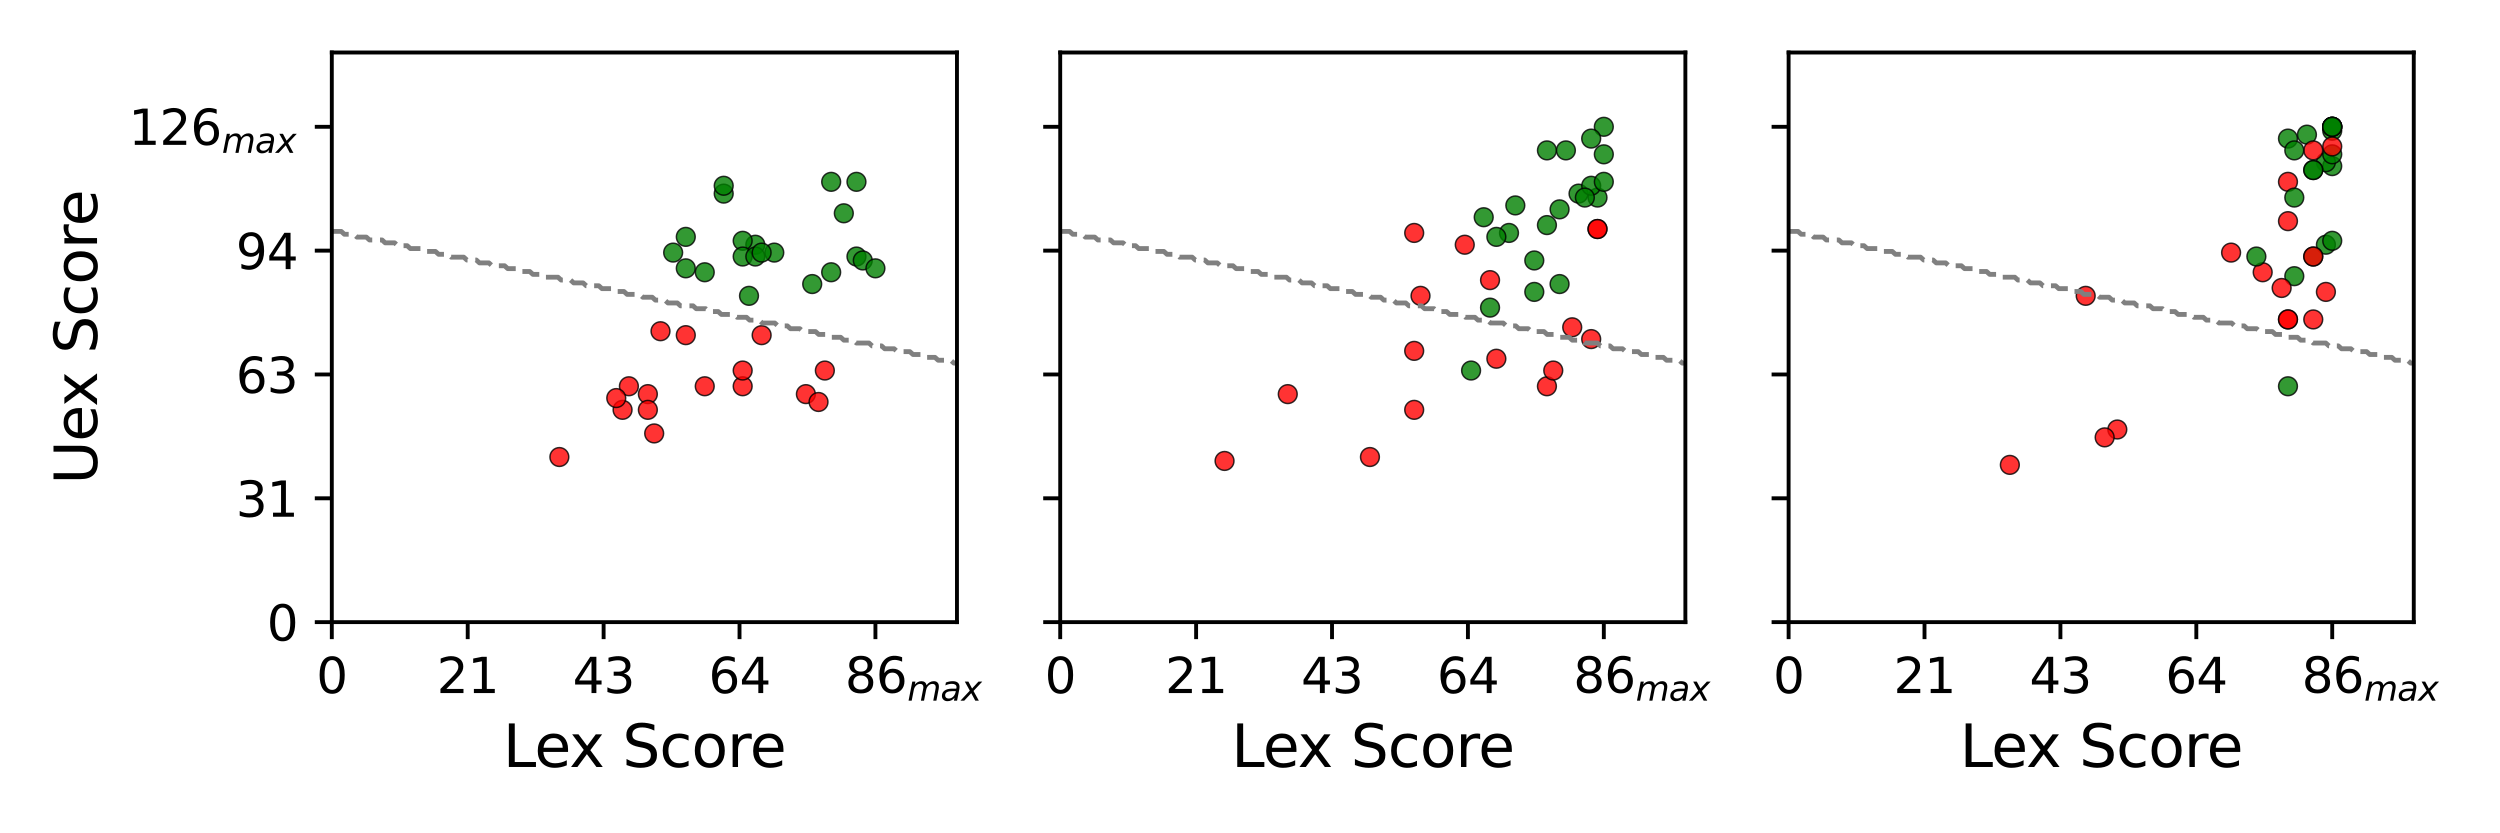 <?xml version="1.0" encoding="utf-8" standalone="no"?>
<!DOCTYPE svg PUBLIC "-//W3C//DTD SVG 1.1//EN"
  "http://www.w3.org/Graphics/SVG/1.1/DTD/svg11.dtd">
<svg xmlns:xlink="http://www.w3.org/1999/xlink" width="514.286pt" height="171.429pt" viewBox="0 0 514.286 171.429" xmlns="http://www.w3.org/2000/svg" version="1.1">
 <defs>
  <style type="text/css">*{stroke-linejoin: round; stroke-linecap: butt}</style>
 </defs>
 <g id="figure_1">
  <g id="patch_1">
   <path d="M 0 171.429 
L 514.286 171.429 
L 514.286 0 
L 0 0 
z
" style="fill: #ffffff"/>
  </g>
  <g id="axes_1">
   <g id="patch_2">
    <path d="M 68.258 127.981 
L 196.861 127.981 
L 196.861 10.8 
L 68.258 10.8 
z
" style="fill: #ffffff"/>
   </g>
   <g id="PathCollection_1">
    <defs>
     <path id="C0_0_e4a0e262f6" d="M 0 1.936 
C 0.514 1.936 1.006 1.732 1.369 1.369 
C 1.732 1.006 1.936 0.514 1.936 -0 
C 1.936 -0.514 1.732 -1.006 1.369 -1.369 
C 1.006 -1.732 0.514 -1.936 0 -1.936 
C -0.514 -1.936 -1.006 -1.732 -1.369 -1.369 
C -1.732 -1.006 -1.936 -0.514 -1.936 0 
C -1.936 0.514 -1.732 1.006 -1.369 1.369 
C -1.006 1.732 -0.514 1.936 0 1.936 
z
"/>
    </defs>
    <g clip-path="url(#p240873bd98)">
     <use xlink:href="#C0_0_e4a0e262f6" x="176.186" y="52.772" style="fill: #008000; fill-opacity: 0.8; stroke: #000000; stroke-opacity: 0.8; stroke-width: 0.31"/>
    </g>
    <g clip-path="url(#p240873bd98)">
     <use xlink:href="#C0_0_e4a0e262f6" x="155.38" y="50.345" style="fill: #008000; fill-opacity: 0.8; stroke: #000000; stroke-opacity: 0.8; stroke-width: 0.31"/>
    </g>
    <g clip-path="url(#p240873bd98)">
     <use xlink:href="#C0_0_e4a0e262f6" x="170.984" y="56.006" style="fill: #008000; fill-opacity: 0.8; stroke: #000000; stroke-opacity: 0.8; stroke-width: 0.31"/>
    </g>
    <g clip-path="url(#p240873bd98)">
     <use xlink:href="#C0_0_e4a0e262f6" x="144.978" y="56.006" style="fill: #008000; fill-opacity: 0.8; stroke: #000000; stroke-opacity: 0.8; stroke-width: 0.31"/>
    </g>
    <g clip-path="url(#p240873bd98)">
     <use xlink:href="#C0_0_e4a0e262f6" x="135.875" y="68.137" style="fill: #ff0000; fill-opacity: 0.8; stroke: #000000; stroke-opacity: 0.8; stroke-width: 0.31"/>
    </g>
    <g clip-path="url(#p240873bd98)">
     <use xlink:href="#C0_0_e4a0e262f6" x="173.585" y="43.876" style="fill: #008000; fill-opacity: 0.8; stroke: #000000; stroke-opacity: 0.8; stroke-width: 0.31"/>
    </g>
    <g clip-path="url(#p240873bd98)">
     <use xlink:href="#C0_0_e4a0e262f6" x="138.476" y="51.963" style="fill: #008000; fill-opacity: 0.8; stroke: #000000; stroke-opacity: 0.8; stroke-width: 0.31"/>
    </g>
    <g clip-path="url(#p240873bd98)">
     <use xlink:href="#C0_0_e4a0e262f6" x="115.07" y="94.015" style="fill: #ff0000; fill-opacity: 0.8; stroke: #000000; stroke-opacity: 0.8; stroke-width: 0.31"/>
    </g>
    <g clip-path="url(#p240873bd98)">
     <use xlink:href="#C0_0_e4a0e262f6" x="154.08" y="60.859" style="fill: #008000; fill-opacity: 0.8; stroke: #000000; stroke-opacity: 0.8; stroke-width: 0.31"/>
    </g>
    <g clip-path="url(#p240873bd98)">
     <use xlink:href="#C0_0_e4a0e262f6" x="133.275" y="81.076" style="fill: #ff0000; fill-opacity: 0.8; stroke: #000000; stroke-opacity: 0.8; stroke-width: 0.31"/>
    </g>
    <g clip-path="url(#p240873bd98)">
     <use xlink:href="#C0_0_e4a0e262f6" x="165.783" y="81.076" style="fill: #ff0000; fill-opacity: 0.8; stroke: #000000; stroke-opacity: 0.8; stroke-width: 0.31"/>
    </g>
    <g clip-path="url(#p240873bd98)">
     <use xlink:href="#C0_0_e4a0e262f6" x="177.486" y="53.58" style="fill: #008000; fill-opacity: 0.8; stroke: #000000; stroke-opacity: 0.8; stroke-width: 0.31"/>
    </g>
    <g clip-path="url(#p240873bd98)">
     <use xlink:href="#C0_0_e4a0e262f6" x="141.077" y="48.728" style="fill: #008000; fill-opacity: 0.8; stroke: #000000; stroke-opacity: 0.8; stroke-width: 0.31"/>
    </g>
    <g clip-path="url(#p240873bd98)">
     <use xlink:href="#C0_0_e4a0e262f6" x="167.083" y="58.432" style="fill: #008000; fill-opacity: 0.8; stroke: #000000; stroke-opacity: 0.8; stroke-width: 0.31"/>
    </g>
    <g clip-path="url(#p240873bd98)">
     <use xlink:href="#C0_0_e4a0e262f6" x="129.374" y="79.459" style="fill: #ff0000; fill-opacity: 0.8; stroke: #000000; stroke-opacity: 0.8; stroke-width: 0.31"/>
    </g>
    <g clip-path="url(#p240873bd98)">
     <use xlink:href="#C0_0_e4a0e262f6" x="134.575" y="89.163" style="fill: #ff0000; fill-opacity: 0.8; stroke: #000000; stroke-opacity: 0.8; stroke-width: 0.31"/>
    </g>
    <g clip-path="url(#p240873bd98)">
     <use xlink:href="#C0_0_e4a0e262f6" x="170.984" y="37.406" style="fill: #008000; fill-opacity: 0.8; stroke: #000000; stroke-opacity: 0.8; stroke-width: 0.31"/>
    </g>
    <g clip-path="url(#p240873bd98)">
     <use xlink:href="#C0_0_e4a0e262f6" x="144.978" y="79.459" style="fill: #ff0000; fill-opacity: 0.8; stroke: #000000; stroke-opacity: 0.8; stroke-width: 0.31"/>
    </g>
    <g clip-path="url(#p240873bd98)">
     <use xlink:href="#C0_0_e4a0e262f6" x="152.78" y="49.537" style="fill: #008000; fill-opacity: 0.8; stroke: #000000; stroke-opacity: 0.8; stroke-width: 0.31"/>
    </g>
    <g clip-path="url(#p240873bd98)">
     <use xlink:href="#C0_0_e4a0e262f6" x="168.384" y="82.693" style="fill: #ff0000; fill-opacity: 0.8; stroke: #000000; stroke-opacity: 0.8; stroke-width: 0.31"/>
    </g>
    <g clip-path="url(#p240873bd98)">
     <use xlink:href="#C0_0_e4a0e262f6" x="148.879" y="39.832" style="fill: #008000; fill-opacity: 0.8; stroke: #000000; stroke-opacity: 0.8; stroke-width: 0.31"/>
    </g>
    <g clip-path="url(#p240873bd98)">
     <use xlink:href="#C0_0_e4a0e262f6" x="159.281" y="51.963" style="fill: #008000; fill-opacity: 0.8; stroke: #000000; stroke-opacity: 0.8; stroke-width: 0.31"/>
    </g>
    <g clip-path="url(#p240873bd98)">
     <use xlink:href="#C0_0_e4a0e262f6" x="176.186" y="37.406" style="fill: #008000; fill-opacity: 0.8; stroke: #000000; stroke-opacity: 0.8; stroke-width: 0.31"/>
    </g>
    <g clip-path="url(#p240873bd98)">
     <use xlink:href="#C0_0_e4a0e262f6" x="152.78" y="52.772" style="fill: #008000; fill-opacity: 0.8; stroke: #000000; stroke-opacity: 0.8; stroke-width: 0.31"/>
    </g>
    <g clip-path="url(#p240873bd98)">
     <use xlink:href="#C0_0_e4a0e262f6" x="141.077" y="55.198" style="fill: #008000; fill-opacity: 0.8; stroke: #000000; stroke-opacity: 0.8; stroke-width: 0.31"/>
    </g>
    <g clip-path="url(#p240873bd98)">
     <use xlink:href="#C0_0_e4a0e262f6" x="128.073" y="84.311" style="fill: #ff0000; fill-opacity: 0.8; stroke: #000000; stroke-opacity: 0.8; stroke-width: 0.31"/>
    </g>
    <g clip-path="url(#p240873bd98)">
     <use xlink:href="#C0_0_e4a0e262f6" x="133.275" y="84.311" style="fill: #ff0000; fill-opacity: 0.8; stroke: #000000; stroke-opacity: 0.8; stroke-width: 0.31"/>
    </g>
    <g clip-path="url(#p240873bd98)">
     <use xlink:href="#C0_0_e4a0e262f6" x="148.879" y="38.215" style="fill: #008000; fill-opacity: 0.8; stroke: #000000; stroke-opacity: 0.8; stroke-width: 0.31"/>
    </g>
    <g clip-path="url(#p240873bd98)">
     <use xlink:href="#C0_0_e4a0e262f6" x="152.78" y="79.459" style="fill: #ff0000; fill-opacity: 0.8; stroke: #000000; stroke-opacity: 0.8; stroke-width: 0.31"/>
    </g>
    <g clip-path="url(#p240873bd98)">
     <use xlink:href="#C0_0_e4a0e262f6" x="169.684" y="76.224" style="fill: #ff0000; fill-opacity: 0.8; stroke: #000000; stroke-opacity: 0.8; stroke-width: 0.31"/>
    </g>
    <g clip-path="url(#p240873bd98)">
     <use xlink:href="#C0_0_e4a0e262f6" x="141.077" y="68.946" style="fill: #ff0000; fill-opacity: 0.8; stroke: #000000; stroke-opacity: 0.8; stroke-width: 0.31"/>
    </g>
    <g clip-path="url(#p240873bd98)">
     <use xlink:href="#C0_0_e4a0e262f6" x="152.78" y="76.224" style="fill: #ff0000; fill-opacity: 0.8; stroke: #000000; stroke-opacity: 0.8; stroke-width: 0.31"/>
    </g>
    <g clip-path="url(#p240873bd98)">
     <use xlink:href="#C0_0_e4a0e262f6" x="126.773" y="81.885" style="fill: #ff0000; fill-opacity: 0.8; stroke: #000000; stroke-opacity: 0.8; stroke-width: 0.31"/>
    </g>
    <g clip-path="url(#p240873bd98)">
     <use xlink:href="#C0_0_e4a0e262f6" x="155.38" y="52.772" style="fill: #008000; fill-opacity: 0.8; stroke: #000000; stroke-opacity: 0.8; stroke-width: 0.31"/>
    </g>
    <g clip-path="url(#p240873bd98)">
     <use xlink:href="#C0_0_e4a0e262f6" x="156.681" y="51.963" style="fill: #008000; fill-opacity: 0.8; stroke: #000000; stroke-opacity: 0.8; stroke-width: 0.31"/>
    </g>
    <g clip-path="url(#p240873bd98)">
     <use xlink:href="#C0_0_e4a0e262f6" x="180.087" y="55.198" style="fill: #008000; fill-opacity: 0.8; stroke: #000000; stroke-opacity: 0.8; stroke-width: 0.31"/>
    </g>
    <g clip-path="url(#p240873bd98)">
     <use xlink:href="#C0_0_e4a0e262f6" x="156.681" y="68.946" style="fill: #ff0000; fill-opacity: 0.8; stroke: #000000; stroke-opacity: 0.8; stroke-width: 0.31"/>
    </g>
   </g>
   <g id="matplotlib.axis_1">
    <g id="xtick_1">
     <g id="line2d_1">
      <defs>
       <path id="m657ebd58bd" d="M 0 0 
L 0 3.5 
" style="stroke: #000000; stroke-width: 0.8"/>
      </defs>
      <g>
       <use xlink:href="#m657ebd58bd" x="68.258" y="127.981" style="stroke: #000000; stroke-width: 0.8"/>
      </g>
     </g>
     <g id="text_1">
      <!-- 0 -->
      <g transform="translate(65.077 142.579) scale(0.1 -0.1)">
       <defs>
        <path id="DejaVuSans-30" d="M 2034 4250 
Q 1547 4250 1301 3770 
Q 1056 3291 1056 2328 
Q 1056 1369 1301 889 
Q 1547 409 2034 409 
Q 2525 409 2770 889 
Q 3016 1369 3016 2328 
Q 3016 3291 2770 3770 
Q 2525 4250 2034 4250 
z
M 2034 4750 
Q 2819 4750 3233 4129 
Q 3647 3509 3647 2328 
Q 3647 1150 3233 529 
Q 2819 -91 2034 -91 
Q 1250 -91 836 529 
Q 422 1150 422 2328 
Q 422 3509 836 4129 
Q 1250 4750 2034 4750 
z
" transform="scale(0.016)"/>
       </defs>
       <use xlink:href="#DejaVuSans-30"/>
      </g>
     </g>
    </g>
    <g id="xtick_2">
     <g id="line2d_2">
      <g>
       <use xlink:href="#m657ebd58bd" x="96.215" y="127.981" style="stroke: #000000; stroke-width: 0.8"/>
      </g>
     </g>
     <g id="text_2">
      <!-- 21 -->
      <g transform="translate(89.853 142.579) scale(0.1 -0.1)">
       <defs>
        <path id="DejaVuSans-32" d="M 1228 531 
L 3431 531 
L 3431 0 
L 469 0 
L 469 531 
Q 828 903 1448 1529 
Q 2069 2156 2228 2338 
Q 2531 2678 2651 2914 
Q 2772 3150 2772 3378 
Q 2772 3750 2511 3984 
Q 2250 4219 1831 4219 
Q 1534 4219 1204 4116 
Q 875 4013 500 3803 
L 500 4441 
Q 881 4594 1212 4672 
Q 1544 4750 1819 4750 
Q 2544 4750 2975 4387 
Q 3406 4025 3406 3419 
Q 3406 3131 3298 2873 
Q 3191 2616 2906 2266 
Q 2828 2175 2409 1742 
Q 1991 1309 1228 531 
z
" transform="scale(0.016)"/>
        <path id="DejaVuSans-31" d="M 794 531 
L 1825 531 
L 1825 4091 
L 703 3866 
L 703 4441 
L 1819 4666 
L 2450 4666 
L 2450 531 
L 3481 531 
L 3481 0 
L 794 0 
L 794 531 
z
" transform="scale(0.016)"/>
       </defs>
       <use xlink:href="#DejaVuSans-32"/>
       <use xlink:href="#DejaVuSans-31" x="63.623"/>
      </g>
     </g>
    </g>
    <g id="xtick_3">
     <g id="line2d_3">
      <g>
       <use xlink:href="#m657ebd58bd" x="124.172" y="127.981" style="stroke: #000000; stroke-width: 0.8"/>
      </g>
     </g>
     <g id="text_3">
      <!-- 43 -->
      <g transform="translate(117.81 142.579) scale(0.1 -0.1)">
       <defs>
        <path id="DejaVuSans-34" d="M 2419 4116 
L 825 1625 
L 2419 1625 
L 2419 4116 
z
M 2253 4666 
L 3047 4666 
L 3047 1625 
L 3713 1625 
L 3713 1100 
L 3047 1100 
L 3047 0 
L 2419 0 
L 2419 1100 
L 313 1100 
L 313 1709 
L 2253 4666 
z
" transform="scale(0.016)"/>
        <path id="DejaVuSans-33" d="M 2597 2516 
Q 3050 2419 3304 2112 
Q 3559 1806 3559 1356 
Q 3559 666 3084 287 
Q 2609 -91 1734 -91 
Q 1441 -91 1130 -33 
Q 819 25 488 141 
L 488 750 
Q 750 597 1062 519 
Q 1375 441 1716 441 
Q 2309 441 2620 675 
Q 2931 909 2931 1356 
Q 2931 1769 2642 2001 
Q 2353 2234 1838 2234 
L 1294 2234 
L 1294 2753 
L 1863 2753 
Q 2328 2753 2575 2939 
Q 2822 3125 2822 3475 
Q 2822 3834 2567 4026 
Q 2313 4219 1838 4219 
Q 1578 4219 1281 4162 
Q 984 4106 628 3988 
L 628 4550 
Q 988 4650 1302 4700 
Q 1616 4750 1894 4750 
Q 2613 4750 3031 4423 
Q 3450 4097 3450 3541 
Q 3450 3153 3228 2886 
Q 3006 2619 2597 2516 
z
" transform="scale(0.016)"/>
       </defs>
       <use xlink:href="#DejaVuSans-34"/>
       <use xlink:href="#DejaVuSans-33" x="63.623"/>
      </g>
     </g>
    </g>
    <g id="xtick_4">
     <g id="line2d_4">
      <g>
       <use xlink:href="#m657ebd58bd" x="152.13" y="127.981" style="stroke: #000000; stroke-width: 0.8"/>
      </g>
     </g>
     <g id="text_4">
      <!-- 64 -->
      <g transform="translate(145.767 142.579) scale(0.1 -0.1)">
       <defs>
        <path id="DejaVuSans-36" d="M 2113 2584 
Q 1688 2584 1439 2293 
Q 1191 2003 1191 1497 
Q 1191 994 1439 701 
Q 1688 409 2113 409 
Q 2538 409 2786 701 
Q 3034 994 3034 1497 
Q 3034 2003 2786 2293 
Q 2538 2584 2113 2584 
z
M 3366 4563 
L 3366 3988 
Q 3128 4100 2886 4159 
Q 2644 4219 2406 4219 
Q 1781 4219 1451 3797 
Q 1122 3375 1075 2522 
Q 1259 2794 1537 2939 
Q 1816 3084 2150 3084 
Q 2853 3084 3261 2657 
Q 3669 2231 3669 1497 
Q 3669 778 3244 343 
Q 2819 -91 2113 -91 
Q 1303 -91 875 529 
Q 447 1150 447 2328 
Q 447 3434 972 4092 
Q 1497 4750 2381 4750 
Q 2619 4750 2861 4703 
Q 3103 4656 3366 4563 
z
" transform="scale(0.016)"/>
       </defs>
       <use xlink:href="#DejaVuSans-36"/>
       <use xlink:href="#DejaVuSans-34" x="63.623"/>
      </g>
     </g>
    </g>
    <g id="xtick_5">
     <g id="line2d_5">
      <g>
       <use xlink:href="#m657ebd58bd" x="180.087" y="127.981" style="stroke: #000000; stroke-width: 0.8"/>
      </g>
     </g>
     <g id="text_5">
      <!--      86$_{max}$ -->
      <g transform="translate(157.937 142.579) scale(0.1 -0.1)">
       <defs>
        <path id="DejaVuSans-20" transform="scale(0.016)"/>
        <path id="DejaVuSans-38" d="M 2034 2216 
Q 1584 2216 1326 1975 
Q 1069 1734 1069 1313 
Q 1069 891 1326 650 
Q 1584 409 2034 409 
Q 2484 409 2743 651 
Q 3003 894 3003 1313 
Q 3003 1734 2745 1975 
Q 2488 2216 2034 2216 
z
M 1403 2484 
Q 997 2584 770 2862 
Q 544 3141 544 3541 
Q 544 4100 942 4425 
Q 1341 4750 2034 4750 
Q 2731 4750 3128 4425 
Q 3525 4100 3525 3541 
Q 3525 3141 3298 2862 
Q 3072 2584 2669 2484 
Q 3125 2378 3379 2068 
Q 3634 1759 3634 1313 
Q 3634 634 3220 271 
Q 2806 -91 2034 -91 
Q 1263 -91 848 271 
Q 434 634 434 1313 
Q 434 1759 690 2068 
Q 947 2378 1403 2484 
z
M 1172 3481 
Q 1172 3119 1398 2916 
Q 1625 2713 2034 2713 
Q 2441 2713 2670 2916 
Q 2900 3119 2900 3481 
Q 2900 3844 2670 4047 
Q 2441 4250 2034 4250 
Q 1625 4250 1398 4047 
Q 1172 3844 1172 3481 
z
" transform="scale(0.016)"/>
        <path id="DejaVuSans-Oblique-6d" d="M 5747 2113 
L 5338 0 
L 4763 0 
L 5166 2094 
Q 5191 2228 5203 2325 
Q 5216 2422 5216 2491 
Q 5216 2772 5059 2928 
Q 4903 3084 4622 3084 
Q 4203 3084 3875 2770 
Q 3547 2456 3450 1953 
L 3066 0 
L 2491 0 
L 2900 2094 
Q 2925 2209 2937 2307 
Q 2950 2406 2950 2484 
Q 2950 2769 2794 2926 
Q 2638 3084 2363 3084 
Q 1938 3084 1609 2770 
Q 1281 2456 1184 1953 
L 800 0 
L 225 0 
L 909 3500 
L 1484 3500 
L 1375 2956 
Q 1609 3263 1923 3423 
Q 2238 3584 2597 3584 
Q 2978 3584 3223 3384 
Q 3469 3184 3519 2828 
Q 3781 3197 4126 3390 
Q 4472 3584 4856 3584 
Q 5306 3584 5551 3325 
Q 5797 3066 5797 2591 
Q 5797 2488 5784 2364 
Q 5772 2241 5747 2113 
z
" transform="scale(0.016)"/>
        <path id="DejaVuSans-Oblique-61" d="M 3438 1997 
L 3047 0 
L 2472 0 
L 2578 531 
Q 2325 219 2001 64 
Q 1678 -91 1281 -91 
Q 834 -91 548 182 
Q 263 456 263 884 
Q 263 1497 752 1853 
Q 1241 2209 2100 2209 
L 2900 2209 
L 2931 2363 
Q 2938 2388 2941 2417 
Q 2944 2447 2944 2509 
Q 2944 2788 2717 2942 
Q 2491 3097 2081 3097 
Q 1800 3097 1504 3025 
Q 1209 2953 897 2809 
L 997 3341 
Q 1322 3463 1633 3523 
Q 1944 3584 2234 3584 
Q 2853 3584 3176 3315 
Q 3500 3047 3500 2534 
Q 3500 2431 3484 2292 
Q 3469 2153 3438 1997 
z
M 2816 1759 
L 2241 1759 
Q 1534 1759 1195 1570 
Q 856 1381 856 984 
Q 856 709 1029 553 
Q 1203 397 1509 397 
Q 1978 397 2328 733 
Q 2678 1069 2791 1631 
L 2816 1759 
z
" transform="scale(0.016)"/>
        <path id="DejaVuSans-Oblique-78" d="M 3841 3500 
L 2234 1784 
L 3219 0 
L 2559 0 
L 1819 1388 
L 531 0 
L -166 0 
L 1556 1844 
L 641 3500 
L 1300 3500 
L 1972 2234 
L 3144 3500 
L 3841 3500 
z
" transform="scale(0.016)"/>
       </defs>
       <use xlink:href="#DejaVuSans-20" transform="translate(0 0.781)"/>
       <use xlink:href="#DejaVuSans-20" transform="translate(31.787 0.781)"/>
       <use xlink:href="#DejaVuSans-20" transform="translate(63.574 0.781)"/>
       <use xlink:href="#DejaVuSans-20" transform="translate(95.361 0.781)"/>
       <use xlink:href="#DejaVuSans-20" transform="translate(127.148 0.781)"/>
       <use xlink:href="#DejaVuSans-38" transform="translate(158.936 0.781)"/>
       <use xlink:href="#DejaVuSans-36" transform="translate(222.559 0.781)"/>
       <use xlink:href="#DejaVuSans-Oblique-6d" transform="translate(287.139 -15.625) scale(0.7)"/>
       <use xlink:href="#DejaVuSans-Oblique-61" transform="translate(355.327 -15.625) scale(0.7)"/>
       <use xlink:href="#DejaVuSans-Oblique-78" transform="translate(398.223 -15.625) scale(0.7)"/>
      </g>
     </g>
    </g>
    <g id="text_6">
     <!-- Lex Score -->
     <g transform="translate(103.474 157.777) scale(0.12 -0.12)">
      <defs>
       <path id="DejaVuSans-4c" d="M 628 4666 
L 1259 4666 
L 1259 531 
L 3531 531 
L 3531 0 
L 628 0 
L 628 4666 
z
" transform="scale(0.016)"/>
       <path id="DejaVuSans-65" d="M 3597 1894 
L 3597 1613 
L 953 1613 
Q 991 1019 1311 708 
Q 1631 397 2203 397 
Q 2534 397 2845 478 
Q 3156 559 3463 722 
L 3463 178 
Q 3153 47 2828 -22 
Q 2503 -91 2169 -91 
Q 1331 -91 842 396 
Q 353 884 353 1716 
Q 353 2575 817 3079 
Q 1281 3584 2069 3584 
Q 2775 3584 3186 3129 
Q 3597 2675 3597 1894 
z
M 3022 2063 
Q 3016 2534 2758 2815 
Q 2500 3097 2075 3097 
Q 1594 3097 1305 2825 
Q 1016 2553 972 2059 
L 3022 2063 
z
" transform="scale(0.016)"/>
       <path id="DejaVuSans-78" d="M 3513 3500 
L 2247 1797 
L 3578 0 
L 2900 0 
L 1881 1375 
L 863 0 
L 184 0 
L 1544 1831 
L 300 3500 
L 978 3500 
L 1906 2253 
L 2834 3500 
L 3513 3500 
z
" transform="scale(0.016)"/>
       <path id="DejaVuSans-53" d="M 3425 4513 
L 3425 3897 
Q 3066 4069 2747 4153 
Q 2428 4238 2131 4238 
Q 1616 4238 1336 4038 
Q 1056 3838 1056 3469 
Q 1056 3159 1242 3001 
Q 1428 2844 1947 2747 
L 2328 2669 
Q 3034 2534 3370 2195 
Q 3706 1856 3706 1288 
Q 3706 609 3251 259 
Q 2797 -91 1919 -91 
Q 1588 -91 1214 -16 
Q 841 59 441 206 
L 441 856 
Q 825 641 1194 531 
Q 1563 422 1919 422 
Q 2459 422 2753 634 
Q 3047 847 3047 1241 
Q 3047 1584 2836 1778 
Q 2625 1972 2144 2069 
L 1759 2144 
Q 1053 2284 737 2584 
Q 422 2884 422 3419 
Q 422 4038 858 4394 
Q 1294 4750 2059 4750 
Q 2388 4750 2728 4690 
Q 3069 4631 3425 4513 
z
" transform="scale(0.016)"/>
       <path id="DejaVuSans-63" d="M 3122 3366 
L 3122 2828 
Q 2878 2963 2633 3030 
Q 2388 3097 2138 3097 
Q 1578 3097 1268 2742 
Q 959 2388 959 1747 
Q 959 1106 1268 751 
Q 1578 397 2138 397 
Q 2388 397 2633 464 
Q 2878 531 3122 666 
L 3122 134 
Q 2881 22 2623 -34 
Q 2366 -91 2075 -91 
Q 1284 -91 818 406 
Q 353 903 353 1747 
Q 353 2603 823 3093 
Q 1294 3584 2113 3584 
Q 2378 3584 2631 3529 
Q 2884 3475 3122 3366 
z
" transform="scale(0.016)"/>
       <path id="DejaVuSans-6f" d="M 1959 3097 
Q 1497 3097 1228 2736 
Q 959 2375 959 1747 
Q 959 1119 1226 758 
Q 1494 397 1959 397 
Q 2419 397 2687 759 
Q 2956 1122 2956 1747 
Q 2956 2369 2687 2733 
Q 2419 3097 1959 3097 
z
M 1959 3584 
Q 2709 3584 3137 3096 
Q 3566 2609 3566 1747 
Q 3566 888 3137 398 
Q 2709 -91 1959 -91 
Q 1206 -91 779 398 
Q 353 888 353 1747 
Q 353 2609 779 3096 
Q 1206 3584 1959 3584 
z
" transform="scale(0.016)"/>
       <path id="DejaVuSans-72" d="M 2631 2963 
Q 2534 3019 2420 3045 
Q 2306 3072 2169 3072 
Q 1681 3072 1420 2755 
Q 1159 2438 1159 1844 
L 1159 0 
L 581 0 
L 581 3500 
L 1159 3500 
L 1159 2956 
Q 1341 3275 1631 3429 
Q 1922 3584 2338 3584 
Q 2397 3584 2469 3576 
Q 2541 3569 2628 3553 
L 2631 2963 
z
" transform="scale(0.016)"/>
      </defs>
      <use xlink:href="#DejaVuSans-4c"/>
      <use xlink:href="#DejaVuSans-65" x="53.963"/>
      <use xlink:href="#DejaVuSans-78" x="113.736"/>
      <use xlink:href="#DejaVuSans-20" x="172.916"/>
      <use xlink:href="#DejaVuSans-53" x="204.703"/>
      <use xlink:href="#DejaVuSans-63" x="268.18"/>
      <use xlink:href="#DejaVuSans-6f" x="323.16"/>
      <use xlink:href="#DejaVuSans-72" x="384.342"/>
      <use xlink:href="#DejaVuSans-65" x="423.205"/>
     </g>
    </g>
   </g>
   <g id="matplotlib.axis_2">
    <g id="ytick_1">
     <g id="line2d_6">
      <defs>
       <path id="m705bd605cf" d="M 0 0 
L -3.5 0 
" style="stroke: #000000; stroke-width: 0.8"/>
      </defs>
      <g>
       <use xlink:href="#m705bd605cf" x="68.258" y="127.981" style="stroke: #000000; stroke-width: 0.8"/>
      </g>
     </g>
     <g id="text_7">
      <!-- 0 -->
      <g transform="translate(54.895 131.78) scale(0.1 -0.1)">
       <use xlink:href="#DejaVuSans-30"/>
      </g>
     </g>
    </g>
    <g id="ytick_2">
     <g id="line2d_7">
      <g>
       <use xlink:href="#m705bd605cf" x="68.258" y="102.507" style="stroke: #000000; stroke-width: 0.8"/>
      </g>
     </g>
     <g id="text_8">
      <!-- 31 -->
      <g transform="translate(48.533 106.306) scale(0.1 -0.1)">
       <use xlink:href="#DejaVuSans-33"/>
       <use xlink:href="#DejaVuSans-31" x="63.623"/>
      </g>
     </g>
    </g>
    <g id="ytick_3">
     <g id="line2d_8">
      <g>
       <use xlink:href="#m705bd605cf" x="68.258" y="77.032" style="stroke: #000000; stroke-width: 0.8"/>
      </g>
     </g>
     <g id="text_9">
      <!-- 63 -->
      <g transform="translate(48.533 80.832) scale(0.1 -0.1)">
       <use xlink:href="#DejaVuSans-36"/>
       <use xlink:href="#DejaVuSans-33" x="63.623"/>
      </g>
     </g>
    </g>
    <g id="ytick_4">
     <g id="line2d_9">
      <g>
       <use xlink:href="#m705bd605cf" x="68.258" y="51.558" style="stroke: #000000; stroke-width: 0.8"/>
      </g>
     </g>
     <g id="text_10">
      <!-- 94 -->
      <g transform="translate(48.533 55.358) scale(0.1 -0.1)">
       <defs>
        <path id="DejaVuSans-39" d="M 703 97 
L 703 672 
Q 941 559 1184 500 
Q 1428 441 1663 441 
Q 2288 441 2617 861 
Q 2947 1281 2994 2138 
Q 2813 1869 2534 1725 
Q 2256 1581 1919 1581 
Q 1219 1581 811 2004 
Q 403 2428 403 3163 
Q 403 3881 828 4315 
Q 1253 4750 1959 4750 
Q 2769 4750 3195 4129 
Q 3622 3509 3622 2328 
Q 3622 1225 3098 567 
Q 2575 -91 1691 -91 
Q 1453 -91 1209 -44 
Q 966 3 703 97 
z
M 1959 2075 
Q 2384 2075 2632 2365 
Q 2881 2656 2881 3163 
Q 2881 3666 2632 3958 
Q 2384 4250 1959 4250 
Q 1534 4250 1286 3958 
Q 1038 3666 1038 3163 
Q 1038 2656 1286 2365 
Q 1534 2075 1959 2075 
z
" transform="scale(0.016)"/>
       </defs>
       <use xlink:href="#DejaVuSans-39"/>
       <use xlink:href="#DejaVuSans-34" x="63.623"/>
      </g>
     </g>
    </g>
    <g id="ytick_5">
     <g id="line2d_10">
      <g>
       <use xlink:href="#m705bd605cf" x="68.258" y="26.084" style="stroke: #000000; stroke-width: 0.8"/>
      </g>
     </g>
     <g id="text_11">
      <!-- 126$_{max}$ -->
      <g transform="translate(26.458 29.884) scale(0.1 -0.1)">
       <use xlink:href="#DejaVuSans-31" transform="translate(0 0.781)"/>
       <use xlink:href="#DejaVuSans-32" transform="translate(63.623 0.781)"/>
       <use xlink:href="#DejaVuSans-36" transform="translate(127.246 0.781)"/>
       <use xlink:href="#DejaVuSans-Oblique-6d" transform="translate(191.826 -15.625) scale(0.7)"/>
       <use xlink:href="#DejaVuSans-Oblique-61" transform="translate(260.015 -15.625) scale(0.7)"/>
       <use xlink:href="#DejaVuSans-Oblique-78" transform="translate(302.91 -15.625) scale(0.7)"/>
      </g>
     </g>
    </g>
    <g id="text_12">
     <!-- Uex Score -->
     <g transform="translate(19.962 99.629) rotate(-90) scale(0.12 -0.12)">
      <defs>
       <path id="DejaVuSans-55" d="M 556 4666 
L 1191 4666 
L 1191 1831 
Q 1191 1081 1462 751 
Q 1734 422 2344 422 
Q 2950 422 3222 751 
Q 3494 1081 3494 1831 
L 3494 4666 
L 4128 4666 
L 4128 1753 
Q 4128 841 3676 375 
Q 3225 -91 2344 -91 
Q 1459 -91 1007 375 
Q 556 841 556 1753 
L 556 4666 
z
" transform="scale(0.016)"/>
      </defs>
      <use xlink:href="#DejaVuSans-55"/>
      <use xlink:href="#DejaVuSans-65" x="73.193"/>
      <use xlink:href="#DejaVuSans-78" x="132.967"/>
      <use xlink:href="#DejaVuSans-20" x="192.146"/>
      <use xlink:href="#DejaVuSans-53" x="223.934"/>
      <use xlink:href="#DejaVuSans-63" x="287.41"/>
      <use xlink:href="#DejaVuSans-6f" x="342.391"/>
      <use xlink:href="#DejaVuSans-72" x="403.572"/>
      <use xlink:href="#DejaVuSans-65" x="442.436"/>
     </g>
    </g>
   </g>
   <g id="QuadContourSet_1">
    <path d="M 68.258 47.603 
L 70.197 47.603 
L 70.843 48.192 
L 72.782 48.192 
L 73.428 48.781 
L 75.367 48.781 
L 76.013 49.369 
L 78.598 49.369 
L 79.244 49.958 
L 81.183 49.958 
L 81.829 50.547 
L 83.768 50.547 
L 84.414 51.136 
L 86.999 51.136 
L 87.645 51.725 
L 89.584 51.725 
L 90.23 52.314 
L 92.169 52.314 
L 92.815 52.903 
L 95.4 52.903 
L 96.047 53.491 
L 97.985 53.491 
L 98.632 54.08 
L 100.57 54.08 
L 101.217 54.669 
L 103.802 54.669 
L 104.448 55.258 
L 106.387 55.258 
L 107.033 55.847 
L 108.972 55.847 
L 109.618 56.436 
L 111.557 56.436 
L 112.203 57.024 
L 114.788 57.024 
L 115.434 57.613 
L 117.373 57.613 
L 118.019 58.202 
L 119.958 58.202 
L 120.604 58.791 
L 123.189 58.791 
L 123.835 59.38 
L 125.774 59.38 
L 126.42 59.969 
L 128.359 59.969 
L 129.005 60.558 
L 131.59 60.558 
L 132.236 61.146 
L 134.175 61.146 
L 134.821 61.735 
L 136.76 61.735 
L 137.406 62.324 
L 139.345 62.324 
L 139.991 62.913 
L 142.576 62.913 
L 143.223 63.502 
L 145.161 63.502 
L 145.808 64.091 
L 147.746 64.091 
L 148.393 64.68 
L 150.978 64.68 
L 151.624 65.268 
L 153.563 65.268 
L 154.209 65.857 
L 156.148 65.857 
L 156.794 66.446 
L 159.379 66.446 
L 160.025 67.035 
L 161.964 67.035 
L 162.61 67.624 
L 164.549 67.624 
L 165.195 68.213 
L 167.78 68.213 
L 168.426 68.801 
L 170.365 68.801 
L 171.011 69.39 
L 172.95 69.39 
L 173.596 69.979 
L 175.535 69.979 
L 176.181 70.568 
L 178.766 70.568 
L 179.412 71.157 
L 181.351 71.157 
L 181.997 71.746 
L 183.936 71.746 
L 184.582 72.335 
L 187.167 72.335 
L 187.814 72.923 
L 189.752 72.923 
L 190.399 73.512 
L 192.337 73.512 
L 192.984 74.101 
L 195.569 74.101 
L 196.215 74.69 
L 196.861 74.69 
L 196.861 74.69 
" clip-path="url(#p240873bd98)" style="fill: none; stroke-dasharray: 3.7,1.6; stroke-dashoffset: 0; stroke: #808080"/>
   </g>
   <g id="line2d_11"/>
   <g id="line2d_12"/>
   <g id="patch_3">
    <path d="M 68.258 127.981 
L 68.258 10.8 
" style="fill: none; stroke: #000000; stroke-width: 0.8; stroke-linejoin: miter; stroke-linecap: square"/>
   </g>
   <g id="patch_4">
    <path d="M 196.861 127.981 
L 196.861 10.8 
" style="fill: none; stroke: #000000; stroke-width: 0.8; stroke-linejoin: miter; stroke-linecap: square"/>
   </g>
   <g id="patch_5">
    <path d="M 68.258 127.981 
L 196.861 127.981 
" style="fill: none; stroke: #000000; stroke-width: 0.8; stroke-linejoin: miter; stroke-linecap: square"/>
   </g>
   <g id="patch_6">
    <path d="M 68.258 10.8 
L 196.861 10.8 
" style="fill: none; stroke: #000000; stroke-width: 0.8; stroke-linejoin: miter; stroke-linecap: square"/>
   </g>
  </g>
  <g id="axes_2">
   <g id="patch_7">
    <path d="M 218.101 127.981 
L 346.704 127.981 
L 346.704 10.8 
L 218.101 10.8 
z
" style="fill: #ffffff"/>
   </g>
   <g id="PathCollection_2">
    <defs>
     <path id="C1_0_ac114e1d77" d="M 0 1.936 
C 0.514 1.936 1.006 1.732 1.369 1.369 
C 1.732 1.006 1.936 0.514 1.936 -0 
C 1.936 -0.514 1.732 -1.006 1.369 -1.369 
C 1.006 -1.732 0.514 -1.936 0 -1.936 
C -0.514 -1.936 -1.006 -1.732 -1.369 -1.369 
C -1.732 -1.006 -1.936 -0.514 -1.936 0 
C -1.936 0.514 -1.732 1.006 -1.369 1.369 
C -1.006 1.732 -0.514 1.936 0 1.936 
z
"/>
    </defs>
    <g clip-path="url(#pacede68e26)">
     <use xlink:href="#C1_0_ac114e1d77" x="328.629" y="40.641" style="fill: #008000; fill-opacity: 0.8; stroke: #000000; stroke-opacity: 0.8; stroke-width: 0.31"/>
    </g>
    <g clip-path="url(#pacede68e26)">
     <use xlink:href="#C1_0_ac114e1d77" x="315.626" y="60.05" style="fill: #008000; fill-opacity: 0.8; stroke: #000000; stroke-opacity: 0.8; stroke-width: 0.31"/>
    </g>
    <g clip-path="url(#pacede68e26)">
     <use xlink:href="#C1_0_ac114e1d77" x="315.626" y="53.58" style="fill: #008000; fill-opacity: 0.8; stroke: #000000; stroke-opacity: 0.8; stroke-width: 0.31"/>
    </g>
    <g clip-path="url(#pacede68e26)">
     <use xlink:href="#C1_0_ac114e1d77" x="324.728" y="39.832" style="fill: #008000; fill-opacity: 0.8; stroke: #000000; stroke-opacity: 0.8; stroke-width: 0.31"/>
    </g>
    <g clip-path="url(#pacede68e26)">
     <use xlink:href="#C1_0_ac114e1d77" x="328.629" y="47.111" style="fill: #ff0000; fill-opacity: 0.8; stroke: #000000; stroke-opacity: 0.8; stroke-width: 0.31"/>
    </g>
    <g clip-path="url(#pacede68e26)">
     <use xlink:href="#C1_0_ac114e1d77" x="329.929" y="26.084" style="fill: #008000; fill-opacity: 0.8; stroke: #000000; stroke-opacity: 0.8; stroke-width: 0.31"/>
    </g>
    <g clip-path="url(#pacede68e26)">
     <use xlink:href="#C1_0_ac114e1d77" x="306.523" y="63.285" style="fill: #008000; fill-opacity: 0.8; stroke: #000000; stroke-opacity: 0.8; stroke-width: 0.31"/>
    </g>
    <g clip-path="url(#pacede68e26)">
     <use xlink:href="#C1_0_ac114e1d77" x="251.909" y="94.824" style="fill: #ff0000; fill-opacity: 0.8; stroke: #000000; stroke-opacity: 0.8; stroke-width: 0.31"/>
    </g>
    <g clip-path="url(#pacede68e26)">
     <use xlink:href="#C1_0_ac114e1d77" x="322.127" y="30.937" style="fill: #008000; fill-opacity: 0.8; stroke: #000000; stroke-opacity: 0.8; stroke-width: 0.31"/>
    </g>
    <g clip-path="url(#pacede68e26)">
     <use xlink:href="#C1_0_ac114e1d77" x="292.22" y="60.859" style="fill: #ff0000; fill-opacity: 0.8; stroke: #000000; stroke-opacity: 0.8; stroke-width: 0.31"/>
    </g>
    <g clip-path="url(#pacede68e26)">
     <use xlink:href="#C1_0_ac114e1d77" x="327.329" y="69.754" style="fill: #ff0000; fill-opacity: 0.8; stroke: #000000; stroke-opacity: 0.8; stroke-width: 0.31"/>
    </g>
    <g clip-path="url(#pacede68e26)">
     <use xlink:href="#C1_0_ac114e1d77" x="327.329" y="38.215" style="fill: #008000; fill-opacity: 0.8; stroke: #000000; stroke-opacity: 0.8; stroke-width: 0.31"/>
    </g>
    <g clip-path="url(#pacede68e26)">
     <use xlink:href="#C1_0_ac114e1d77" x="320.827" y="43.067" style="fill: #008000; fill-opacity: 0.8; stroke: #000000; stroke-opacity: 0.8; stroke-width: 0.31"/>
    </g>
    <g clip-path="url(#pacede68e26)">
     <use xlink:href="#C1_0_ac114e1d77" x="327.329" y="28.511" style="fill: #008000; fill-opacity: 0.8; stroke: #000000; stroke-opacity: 0.8; stroke-width: 0.31"/>
    </g>
    <g clip-path="url(#pacede68e26)">
     <use xlink:href="#C1_0_ac114e1d77" x="301.322" y="50.345" style="fill: #ff0000; fill-opacity: 0.8; stroke: #000000; stroke-opacity: 0.8; stroke-width: 0.31"/>
    </g>
    <g clip-path="url(#pacede68e26)">
     <use xlink:href="#C1_0_ac114e1d77" x="318.226" y="79.459" style="fill: #ff0000; fill-opacity: 0.8; stroke: #000000; stroke-opacity: 0.8; stroke-width: 0.31"/>
    </g>
    <g clip-path="url(#pacede68e26)">
     <use xlink:href="#C1_0_ac114e1d77" x="326.028" y="40.641" style="fill: #008000; fill-opacity: 0.8; stroke: #000000; stroke-opacity: 0.8; stroke-width: 0.31"/>
    </g>
    <g clip-path="url(#pacede68e26)">
     <use xlink:href="#C1_0_ac114e1d77" x="307.824" y="73.798" style="fill: #ff0000; fill-opacity: 0.8; stroke: #000000; stroke-opacity: 0.8; stroke-width: 0.31"/>
    </g>
    <g clip-path="url(#pacede68e26)">
     <use xlink:href="#C1_0_ac114e1d77" x="302.622" y="76.224" style="fill: #008000; fill-opacity: 0.8; stroke: #000000; stroke-opacity: 0.8; stroke-width: 0.31"/>
    </g>
    <g clip-path="url(#pacede68e26)">
     <use xlink:href="#C1_0_ac114e1d77" x="323.428" y="67.328" style="fill: #ff0000; fill-opacity: 0.8; stroke: #000000; stroke-opacity: 0.8; stroke-width: 0.31"/>
    </g>
    <g clip-path="url(#pacede68e26)">
     <use xlink:href="#C1_0_ac114e1d77" x="329.929" y="31.745" style="fill: #008000; fill-opacity: 0.8; stroke: #000000; stroke-opacity: 0.8; stroke-width: 0.31"/>
    </g>
    <g clip-path="url(#pacede68e26)">
     <use xlink:href="#C1_0_ac114e1d77" x="311.725" y="42.258" style="fill: #008000; fill-opacity: 0.8; stroke: #000000; stroke-opacity: 0.8; stroke-width: 0.31"/>
    </g>
    <g clip-path="url(#pacede68e26)">
     <use xlink:href="#C1_0_ac114e1d77" x="318.226" y="46.302" style="fill: #008000; fill-opacity: 0.8; stroke: #000000; stroke-opacity: 0.8; stroke-width: 0.31"/>
    </g>
    <g clip-path="url(#pacede68e26)">
     <use xlink:href="#C1_0_ac114e1d77" x="329.929" y="37.406" style="fill: #008000; fill-opacity: 0.8; stroke: #000000; stroke-opacity: 0.8; stroke-width: 0.31"/>
    </g>
    <g clip-path="url(#pacede68e26)">
     <use xlink:href="#C1_0_ac114e1d77" x="310.424" y="47.919" style="fill: #008000; fill-opacity: 0.8; stroke: #000000; stroke-opacity: 0.8; stroke-width: 0.31"/>
    </g>
    <g clip-path="url(#pacede68e26)">
     <use xlink:href="#C1_0_ac114e1d77" x="290.919" y="84.311" style="fill: #ff0000; fill-opacity: 0.8; stroke: #000000; stroke-opacity: 0.8; stroke-width: 0.31"/>
    </g>
    <g clip-path="url(#pacede68e26)">
     <use xlink:href="#C1_0_ac114e1d77" x="264.913" y="81.076" style="fill: #ff0000; fill-opacity: 0.8; stroke: #000000; stroke-opacity: 0.8; stroke-width: 0.31"/>
    </g>
    <g clip-path="url(#pacede68e26)">
     <use xlink:href="#C1_0_ac114e1d77" x="318.226" y="30.937" style="fill: #008000; fill-opacity: 0.8; stroke: #000000; stroke-opacity: 0.8; stroke-width: 0.31"/>
    </g>
    <g clip-path="url(#pacede68e26)">
     <use xlink:href="#C1_0_ac114e1d77" x="281.817" y="94.015" style="fill: #ff0000; fill-opacity: 0.8; stroke: #000000; stroke-opacity: 0.8; stroke-width: 0.31"/>
    </g>
    <g clip-path="url(#pacede68e26)">
     <use xlink:href="#C1_0_ac114e1d77" x="328.629" y="47.111" style="fill: #ff0000; fill-opacity: 0.8; stroke: #000000; stroke-opacity: 0.8; stroke-width: 0.31"/>
    </g>
    <g clip-path="url(#pacede68e26)">
     <use xlink:href="#C1_0_ac114e1d77" x="306.523" y="57.624" style="fill: #ff0000; fill-opacity: 0.8; stroke: #000000; stroke-opacity: 0.8; stroke-width: 0.31"/>
    </g>
    <g clip-path="url(#pacede68e26)">
     <use xlink:href="#C1_0_ac114e1d77" x="319.527" y="76.224" style="fill: #ff0000; fill-opacity: 0.8; stroke: #000000; stroke-opacity: 0.8; stroke-width: 0.31"/>
    </g>
    <g clip-path="url(#pacede68e26)">
     <use xlink:href="#C1_0_ac114e1d77" x="290.919" y="47.919" style="fill: #ff0000; fill-opacity: 0.8; stroke: #000000; stroke-opacity: 0.8; stroke-width: 0.31"/>
    </g>
    <g clip-path="url(#pacede68e26)">
     <use xlink:href="#C1_0_ac114e1d77" x="307.824" y="48.728" style="fill: #008000; fill-opacity: 0.8; stroke: #000000; stroke-opacity: 0.8; stroke-width: 0.31"/>
    </g>
    <g clip-path="url(#pacede68e26)">
     <use xlink:href="#C1_0_ac114e1d77" x="305.223" y="44.685" style="fill: #008000; fill-opacity: 0.8; stroke: #000000; stroke-opacity: 0.8; stroke-width: 0.31"/>
    </g>
    <g clip-path="url(#pacede68e26)">
     <use xlink:href="#C1_0_ac114e1d77" x="320.827" y="58.432" style="fill: #008000; fill-opacity: 0.8; stroke: #000000; stroke-opacity: 0.8; stroke-width: 0.31"/>
    </g>
    <g clip-path="url(#pacede68e26)">
     <use xlink:href="#C1_0_ac114e1d77" x="290.919" y="72.18" style="fill: #ff0000; fill-opacity: 0.8; stroke: #000000; stroke-opacity: 0.8; stroke-width: 0.31"/>
    </g>
   </g>
   <g id="matplotlib.axis_3">
    <g id="xtick_6">
     <g id="line2d_13">
      <g>
       <use xlink:href="#m657ebd58bd" x="218.101" y="127.981" style="stroke: #000000; stroke-width: 0.8"/>
      </g>
     </g>
     <g id="text_13">
      <!-- 0 -->
      <g transform="translate(214.919 142.579) scale(0.1 -0.1)">
       <use xlink:href="#DejaVuSans-30"/>
      </g>
     </g>
    </g>
    <g id="xtick_7">
     <g id="line2d_14">
      <g>
       <use xlink:href="#m657ebd58bd" x="246.058" y="127.981" style="stroke: #000000; stroke-width: 0.8"/>
      </g>
     </g>
     <g id="text_14">
      <!-- 21 -->
      <g transform="translate(239.695 142.579) scale(0.1 -0.1)">
       <use xlink:href="#DejaVuSans-32"/>
       <use xlink:href="#DejaVuSans-31" x="63.623"/>
      </g>
     </g>
    </g>
    <g id="xtick_8">
     <g id="line2d_15">
      <g>
       <use xlink:href="#m657ebd58bd" x="274.015" y="127.981" style="stroke: #000000; stroke-width: 0.8"/>
      </g>
     </g>
     <g id="text_15">
      <!-- 43 -->
      <g transform="translate(267.652 142.579) scale(0.1 -0.1)">
       <use xlink:href="#DejaVuSans-34"/>
       <use xlink:href="#DejaVuSans-33" x="63.623"/>
      </g>
     </g>
    </g>
    <g id="xtick_9">
     <g id="line2d_16">
      <g>
       <use xlink:href="#m657ebd58bd" x="301.972" y="127.981" style="stroke: #000000; stroke-width: 0.8"/>
      </g>
     </g>
     <g id="text_16">
      <!-- 64 -->
      <g transform="translate(295.61 142.579) scale(0.1 -0.1)">
       <use xlink:href="#DejaVuSans-36"/>
       <use xlink:href="#DejaVuSans-34" x="63.623"/>
      </g>
     </g>
    </g>
    <g id="xtick_10">
     <g id="line2d_17">
      <g>
       <use xlink:href="#m657ebd58bd" x="329.929" y="127.981" style="stroke: #000000; stroke-width: 0.8"/>
      </g>
     </g>
     <g id="text_17">
      <!--      86$_{max}$ -->
      <g transform="translate(307.779 142.579) scale(0.1 -0.1)">
       <use xlink:href="#DejaVuSans-20" transform="translate(0 0.781)"/>
       <use xlink:href="#DejaVuSans-20" transform="translate(31.787 0.781)"/>
       <use xlink:href="#DejaVuSans-20" transform="translate(63.574 0.781)"/>
       <use xlink:href="#DejaVuSans-20" transform="translate(95.361 0.781)"/>
       <use xlink:href="#DejaVuSans-20" transform="translate(127.148 0.781)"/>
       <use xlink:href="#DejaVuSans-38" transform="translate(158.936 0.781)"/>
       <use xlink:href="#DejaVuSans-36" transform="translate(222.559 0.781)"/>
       <use xlink:href="#DejaVuSans-Oblique-6d" transform="translate(287.139 -15.625) scale(0.7)"/>
       <use xlink:href="#DejaVuSans-Oblique-61" transform="translate(355.327 -15.625) scale(0.7)"/>
       <use xlink:href="#DejaVuSans-Oblique-78" transform="translate(398.223 -15.625) scale(0.7)"/>
      </g>
     </g>
    </g>
    <g id="text_18">
     <!-- Lex Score -->
     <g transform="translate(253.316 157.777) scale(0.12 -0.12)">
      <use xlink:href="#DejaVuSans-4c"/>
      <use xlink:href="#DejaVuSans-65" x="53.963"/>
      <use xlink:href="#DejaVuSans-78" x="113.736"/>
      <use xlink:href="#DejaVuSans-20" x="172.916"/>
      <use xlink:href="#DejaVuSans-53" x="204.703"/>
      <use xlink:href="#DejaVuSans-63" x="268.18"/>
      <use xlink:href="#DejaVuSans-6f" x="323.16"/>
      <use xlink:href="#DejaVuSans-72" x="384.342"/>
      <use xlink:href="#DejaVuSans-65" x="423.205"/>
     </g>
    </g>
   </g>
   <g id="matplotlib.axis_4">
    <g id="ytick_6">
     <g id="line2d_18">
      <g>
       <use xlink:href="#m705bd605cf" x="218.101" y="127.981" style="stroke: #000000; stroke-width: 0.8"/>
      </g>
     </g>
    </g>
    <g id="ytick_7">
     <g id="line2d_19">
      <g>
       <use xlink:href="#m705bd605cf" x="218.101" y="102.507" style="stroke: #000000; stroke-width: 0.8"/>
      </g>
     </g>
    </g>
    <g id="ytick_8">
     <g id="line2d_20">
      <g>
       <use xlink:href="#m705bd605cf" x="218.101" y="77.032" style="stroke: #000000; stroke-width: 0.8"/>
      </g>
     </g>
    </g>
    <g id="ytick_9">
     <g id="line2d_21">
      <g>
       <use xlink:href="#m705bd605cf" x="218.101" y="51.558" style="stroke: #000000; stroke-width: 0.8"/>
      </g>
     </g>
    </g>
    <g id="ytick_10">
     <g id="line2d_22">
      <g>
       <use xlink:href="#m705bd605cf" x="218.101" y="26.084" style="stroke: #000000; stroke-width: 0.8"/>
      </g>
     </g>
    </g>
   </g>
   <g id="QuadContourSet_2">
    <path d="M 218.101 47.603 
L 220.039 47.603 
L 220.686 48.192 
L 222.624 48.192 
L 223.271 48.781 
L 225.209 48.781 
L 225.856 49.369 
L 228.441 49.369 
L 229.087 49.958 
L 231.025 49.958 
L 231.672 50.547 
L 233.61 50.547 
L 234.257 51.136 
L 236.842 51.136 
L 237.488 51.725 
L 239.427 51.725 
L 240.073 52.314 
L 242.012 52.314 
L 242.658 52.903 
L 245.243 52.903 
L 245.889 53.491 
L 247.828 53.491 
L 248.474 54.08 
L 250.413 54.08 
L 251.059 54.669 
L 253.644 54.669 
L 254.29 55.258 
L 256.229 55.258 
L 256.875 55.847 
L 258.814 55.847 
L 259.46 56.436 
L 261.399 56.436 
L 262.045 57.024 
L 264.63 57.024 
L 265.277 57.613 
L 267.215 57.613 
L 267.862 58.202 
L 269.8 58.202 
L 270.447 58.791 
L 273.032 58.791 
L 273.678 59.38 
L 275.617 59.38 
L 276.263 59.969 
L 278.202 59.969 
L 278.848 60.558 
L 281.433 60.558 
L 282.079 61.146 
L 284.018 61.146 
L 284.664 61.735 
L 286.603 61.735 
L 287.249 62.324 
L 289.188 62.324 
L 289.834 62.913 
L 292.419 62.913 
L 293.065 63.502 
L 295.004 63.502 
L 295.65 64.091 
L 297.589 64.091 
L 298.235 64.68 
L 300.82 64.68 
L 301.466 65.268 
L 303.405 65.268 
L 304.051 65.857 
L 305.99 65.857 
L 306.636 66.446 
L 309.221 66.446 
L 309.868 67.035 
L 311.806 67.035 
L 312.453 67.624 
L 314.391 67.624 
L 315.038 68.213 
L 317.623 68.213 
L 318.269 68.801 
L 320.208 68.801 
L 320.854 69.39 
L 322.793 69.39 
L 323.439 69.979 
L 325.378 69.979 
L 326.024 70.568 
L 328.609 70.568 
L 329.255 71.157 
L 331.194 71.157 
L 331.84 71.746 
L 333.779 71.746 
L 334.425 72.335 
L 337.01 72.335 
L 337.656 72.923 
L 339.595 72.923 
L 340.241 73.512 
L 342.18 73.512 
L 342.826 74.101 
L 345.411 74.101 
L 346.058 74.69 
L 346.704 74.69 
L 346.704 74.69 
" clip-path="url(#pacede68e26)" style="fill: none; stroke-dasharray: 3.7,1.6; stroke-dashoffset: 0; stroke: #808080"/>
   </g>
   <g id="line2d_23"/>
   <g id="line2d_24"/>
   <g id="patch_8">
    <path d="M 218.101 127.981 
L 218.101 10.8 
" style="fill: none; stroke: #000000; stroke-width: 0.8; stroke-linejoin: miter; stroke-linecap: square"/>
   </g>
   <g id="patch_9">
    <path d="M 346.704 127.981 
L 346.704 10.8 
" style="fill: none; stroke: #000000; stroke-width: 0.8; stroke-linejoin: miter; stroke-linecap: square"/>
   </g>
   <g id="patch_10">
    <path d="M 218.101 127.981 
L 346.704 127.981 
" style="fill: none; stroke: #000000; stroke-width: 0.8; stroke-linejoin: miter; stroke-linecap: square"/>
   </g>
   <g id="patch_11">
    <path d="M 218.101 10.8 
L 346.704 10.8 
" style="fill: none; stroke: #000000; stroke-width: 0.8; stroke-linejoin: miter; stroke-linecap: square"/>
   </g>
  </g>
  <g id="axes_3">
   <g id="patch_12">
    <path d="M 367.943 127.981 
L 496.546 127.981 
L 496.546 10.8 
L 367.943 10.8 
z
" style="fill: #ffffff"/>
   </g>
   <g id="PathCollection_3">
    <defs>
     <path id="C2_0_1143be5a9d" d="M 0 1.936 
C 0.514 1.936 1.006 1.732 1.369 1.369 
C 1.732 1.006 1.936 0.514 1.936 -0 
C 1.936 -0.514 1.732 -1.006 1.369 -1.369 
C 1.006 -1.732 0.514 -1.936 0 -1.936 
C -0.514 -1.936 -1.006 -1.732 -1.369 -1.369 
C -1.732 -1.006 -1.936 -0.514 -1.936 0 
C -1.936 0.514 -1.732 1.006 -1.369 1.369 
C -1.006 1.732 -0.514 1.936 0 1.936 
z
"/>
    </defs>
    <g clip-path="url(#pe60bb26f9f)">
     <use xlink:href="#C2_0_1143be5a9d" x="479.772" y="34.171" style="fill: #008000; fill-opacity: 0.8; stroke: #000000; stroke-opacity: 0.8; stroke-width: 0.31"/>
    </g>
    <g clip-path="url(#pe60bb26f9f)">
     <use xlink:href="#C2_0_1143be5a9d" x="471.97" y="56.815" style="fill: #008000; fill-opacity: 0.8; stroke: #000000; stroke-opacity: 0.8; stroke-width: 0.31"/>
    </g>
    <g clip-path="url(#pe60bb26f9f)">
     <use xlink:href="#C2_0_1143be5a9d" x="478.472" y="33.363" style="fill: #008000; fill-opacity: 0.8; stroke: #000000; stroke-opacity: 0.8; stroke-width: 0.31"/>
    </g>
    <g clip-path="url(#pe60bb26f9f)">
     <use xlink:href="#C2_0_1143be5a9d" x="479.772" y="31.745" style="fill: #008000; fill-opacity: 0.8; stroke: #000000; stroke-opacity: 0.8; stroke-width: 0.31"/>
    </g>
    <g clip-path="url(#pe60bb26f9f)">
     <use xlink:href="#C2_0_1143be5a9d" x="470.67" y="37.406" style="fill: #ff0000; fill-opacity: 0.8; stroke: #000000; stroke-opacity: 0.8; stroke-width: 0.31"/>
    </g>
    <g clip-path="url(#pe60bb26f9f)">
     <use xlink:href="#C2_0_1143be5a9d" x="470.67" y="28.511" style="fill: #008000; fill-opacity: 0.8; stroke: #000000; stroke-opacity: 0.8; stroke-width: 0.31"/>
    </g>
    <g clip-path="url(#pe60bb26f9f)">
     <use xlink:href="#C2_0_1143be5a9d" x="474.571" y="27.702" style="fill: #008000; fill-opacity: 0.8; stroke: #000000; stroke-opacity: 0.8; stroke-width: 0.31"/>
    </g>
    <g clip-path="url(#pe60bb26f9f)">
     <use xlink:href="#C2_0_1143be5a9d" x="413.455" y="95.633" style="fill: #ff0000; fill-opacity: 0.8; stroke: #000000; stroke-opacity: 0.8; stroke-width: 0.31"/>
    </g>
    <g clip-path="url(#pe60bb26f9f)">
     <use xlink:href="#C2_0_1143be5a9d" x="479.772" y="26.084" style="fill: #008000; fill-opacity: 0.8; stroke: #000000; stroke-opacity: 0.8; stroke-width: 0.31"/>
    </g>
    <g clip-path="url(#pe60bb26f9f)">
     <use xlink:href="#C2_0_1143be5a9d" x="465.468" y="56.006" style="fill: #ff0000; fill-opacity: 0.8; stroke: #000000; stroke-opacity: 0.8; stroke-width: 0.31"/>
    </g>
    <g clip-path="url(#pe60bb26f9f)">
     <use xlink:href="#C2_0_1143be5a9d" x="478.472" y="60.05" style="fill: #ff0000; fill-opacity: 0.8; stroke: #000000; stroke-opacity: 0.8; stroke-width: 0.31"/>
    </g>
    <g clip-path="url(#pe60bb26f9f)">
     <use xlink:href="#C2_0_1143be5a9d" x="478.472" y="50.345" style="fill: #008000; fill-opacity: 0.8; stroke: #000000; stroke-opacity: 0.8; stroke-width: 0.31"/>
    </g>
    <g clip-path="url(#pe60bb26f9f)">
     <use xlink:href="#C2_0_1143be5a9d" x="475.871" y="52.772" style="fill: #008000; fill-opacity: 0.8; stroke: #000000; stroke-opacity: 0.8; stroke-width: 0.31"/>
    </g>
    <g clip-path="url(#pe60bb26f9f)">
     <use xlink:href="#C2_0_1143be5a9d" x="479.772" y="26.084" style="fill: #008000; fill-opacity: 0.8; stroke: #000000; stroke-opacity: 0.8; stroke-width: 0.31"/>
    </g>
    <g clip-path="url(#pe60bb26f9f)">
     <use xlink:href="#C2_0_1143be5a9d" x="475.871" y="30.937" style="fill: #ff0000; fill-opacity: 0.8; stroke: #000000; stroke-opacity: 0.8; stroke-width: 0.31"/>
    </g>
    <g clip-path="url(#pe60bb26f9f)">
     <use xlink:href="#C2_0_1143be5a9d" x="470.67" y="65.711" style="fill: #ff0000; fill-opacity: 0.8; stroke: #000000; stroke-opacity: 0.8; stroke-width: 0.31"/>
    </g>
    <g clip-path="url(#pe60bb26f9f)">
     <use xlink:href="#C2_0_1143be5a9d" x="479.772" y="26.893" style="fill: #008000; fill-opacity: 0.8; stroke: #000000; stroke-opacity: 0.8; stroke-width: 0.31"/>
    </g>
    <g clip-path="url(#pe60bb26f9f)">
     <use xlink:href="#C2_0_1143be5a9d" x="469.369" y="59.241" style="fill: #ff0000; fill-opacity: 0.8; stroke: #000000; stroke-opacity: 0.8; stroke-width: 0.31"/>
    </g>
    <g clip-path="url(#pe60bb26f9f)">
     <use xlink:href="#C2_0_1143be5a9d" x="470.67" y="79.459" style="fill: #008000; fill-opacity: 0.8; stroke: #000000; stroke-opacity: 0.8; stroke-width: 0.31"/>
    </g>
    <g clip-path="url(#pe60bb26f9f)">
     <use xlink:href="#C2_0_1143be5a9d" x="475.871" y="65.711" style="fill: #ff0000; fill-opacity: 0.8; stroke: #000000; stroke-opacity: 0.8; stroke-width: 0.31"/>
    </g>
    <g clip-path="url(#pe60bb26f9f)">
     <use xlink:href="#C2_0_1143be5a9d" x="479.772" y="26.084" style="fill: #008000; fill-opacity: 0.8; stroke: #000000; stroke-opacity: 0.8; stroke-width: 0.31"/>
    </g>
    <g clip-path="url(#pe60bb26f9f)">
     <use xlink:href="#C2_0_1143be5a9d" x="479.772" y="26.084" style="fill: #008000; fill-opacity: 0.8; stroke: #000000; stroke-opacity: 0.8; stroke-width: 0.31"/>
    </g>
    <g clip-path="url(#pe60bb26f9f)">
     <use xlink:href="#C2_0_1143be5a9d" x="479.772" y="26.084" style="fill: #008000; fill-opacity: 0.8; stroke: #000000; stroke-opacity: 0.8; stroke-width: 0.31"/>
    </g>
    <g clip-path="url(#pe60bb26f9f)">
     <use xlink:href="#C2_0_1143be5a9d" x="475.871" y="34.98" style="fill: #008000; fill-opacity: 0.8; stroke: #000000; stroke-opacity: 0.8; stroke-width: 0.31"/>
    </g>
    <g clip-path="url(#pe60bb26f9f)">
     <use xlink:href="#C2_0_1143be5a9d" x="464.168" y="52.772" style="fill: #008000; fill-opacity: 0.8; stroke: #000000; stroke-opacity: 0.8; stroke-width: 0.31"/>
    </g>
    <g clip-path="url(#pe60bb26f9f)">
     <use xlink:href="#C2_0_1143be5a9d" x="435.561" y="88.354" style="fill: #ff0000; fill-opacity: 0.8; stroke: #000000; stroke-opacity: 0.8; stroke-width: 0.31"/>
    </g>
    <g clip-path="url(#pe60bb26f9f)">
     <use xlink:href="#C2_0_1143be5a9d" x="432.96" y="89.972" style="fill: #ff0000; fill-opacity: 0.8; stroke: #000000; stroke-opacity: 0.8; stroke-width: 0.31"/>
    </g>
    <g clip-path="url(#pe60bb26f9f)">
     <use xlink:href="#C2_0_1143be5a9d" x="471.97" y="30.937" style="fill: #008000; fill-opacity: 0.8; stroke: #000000; stroke-opacity: 0.8; stroke-width: 0.31"/>
    </g>
    <g clip-path="url(#pe60bb26f9f)">
     <use xlink:href="#C2_0_1143be5a9d" x="470.67" y="65.711" style="fill: #ff0000; fill-opacity: 0.8; stroke: #000000; stroke-opacity: 0.8; stroke-width: 0.31"/>
    </g>
    <g clip-path="url(#pe60bb26f9f)">
     <use xlink:href="#C2_0_1143be5a9d" x="479.772" y="30.128" style="fill: #ff0000; fill-opacity: 0.8; stroke: #000000; stroke-opacity: 0.8; stroke-width: 0.31"/>
    </g>
    <g clip-path="url(#pe60bb26f9f)">
     <use xlink:href="#C2_0_1143be5a9d" x="470.67" y="45.493" style="fill: #ff0000; fill-opacity: 0.8; stroke: #000000; stroke-opacity: 0.8; stroke-width: 0.31"/>
    </g>
    <g clip-path="url(#pe60bb26f9f)">
     <use xlink:href="#C2_0_1143be5a9d" x="475.871" y="52.772" style="fill: #ff0000; fill-opacity: 0.8; stroke: #000000; stroke-opacity: 0.8; stroke-width: 0.31"/>
    </g>
    <g clip-path="url(#pe60bb26f9f)">
     <use xlink:href="#C2_0_1143be5a9d" x="458.967" y="51.963" style="fill: #ff0000; fill-opacity: 0.8; stroke: #000000; stroke-opacity: 0.8; stroke-width: 0.31"/>
    </g>
    <g clip-path="url(#pe60bb26f9f)">
     <use xlink:href="#C2_0_1143be5a9d" x="475.871" y="34.98" style="fill: #008000; fill-opacity: 0.8; stroke: #000000; stroke-opacity: 0.8; stroke-width: 0.31"/>
    </g>
    <g clip-path="url(#pe60bb26f9f)">
     <use xlink:href="#C2_0_1143be5a9d" x="471.97" y="40.641" style="fill: #008000; fill-opacity: 0.8; stroke: #000000; stroke-opacity: 0.8; stroke-width: 0.31"/>
    </g>
    <g clip-path="url(#pe60bb26f9f)">
     <use xlink:href="#C2_0_1143be5a9d" x="479.772" y="49.537" style="fill: #008000; fill-opacity: 0.8; stroke: #000000; stroke-opacity: 0.8; stroke-width: 0.31"/>
    </g>
    <g clip-path="url(#pe60bb26f9f)">
     <use xlink:href="#C2_0_1143be5a9d" x="429.059" y="60.859" style="fill: #ff0000; fill-opacity: 0.8; stroke: #000000; stroke-opacity: 0.8; stroke-width: 0.31"/>
    </g>
   </g>
   <g id="matplotlib.axis_5">
    <g id="xtick_11">
     <g id="line2d_25">
      <g>
       <use xlink:href="#m657ebd58bd" x="367.943" y="127.981" style="stroke: #000000; stroke-width: 0.8"/>
      </g>
     </g>
     <g id="text_19">
      <!-- 0 -->
      <g transform="translate(364.762 142.579) scale(0.1 -0.1)">
       <use xlink:href="#DejaVuSans-30"/>
      </g>
     </g>
    </g>
    <g id="xtick_12">
     <g id="line2d_26">
      <g>
       <use xlink:href="#m657ebd58bd" x="395.9" y="127.981" style="stroke: #000000; stroke-width: 0.8"/>
      </g>
     </g>
     <g id="text_20">
      <!-- 21 -->
      <g transform="translate(389.538 142.579) scale(0.1 -0.1)">
       <use xlink:href="#DejaVuSans-32"/>
       <use xlink:href="#DejaVuSans-31" x="63.623"/>
      </g>
     </g>
    </g>
    <g id="xtick_13">
     <g id="line2d_27">
      <g>
       <use xlink:href="#m657ebd58bd" x="423.858" y="127.981" style="stroke: #000000; stroke-width: 0.8"/>
      </g>
     </g>
     <g id="text_21">
      <!-- 43 -->
      <g transform="translate(417.495 142.579) scale(0.1 -0.1)">
       <use xlink:href="#DejaVuSans-34"/>
       <use xlink:href="#DejaVuSans-33" x="63.623"/>
      </g>
     </g>
    </g>
    <g id="xtick_14">
     <g id="line2d_28">
      <g>
       <use xlink:href="#m657ebd58bd" x="451.815" y="127.981" style="stroke: #000000; stroke-width: 0.8"/>
      </g>
     </g>
     <g id="text_22">
      <!-- 64 -->
      <g transform="translate(445.452 142.579) scale(0.1 -0.1)">
       <use xlink:href="#DejaVuSans-36"/>
       <use xlink:href="#DejaVuSans-34" x="63.623"/>
      </g>
     </g>
    </g>
    <g id="xtick_15">
     <g id="line2d_29">
      <g>
       <use xlink:href="#m657ebd58bd" x="479.772" y="127.981" style="stroke: #000000; stroke-width: 0.8"/>
      </g>
     </g>
     <g id="text_23">
      <!--      86$_{max}$ -->
      <g transform="translate(457.622 142.579) scale(0.1 -0.1)">
       <use xlink:href="#DejaVuSans-20" transform="translate(0 0.781)"/>
       <use xlink:href="#DejaVuSans-20" transform="translate(31.787 0.781)"/>
       <use xlink:href="#DejaVuSans-20" transform="translate(63.574 0.781)"/>
       <use xlink:href="#DejaVuSans-20" transform="translate(95.361 0.781)"/>
       <use xlink:href="#DejaVuSans-20" transform="translate(127.148 0.781)"/>
       <use xlink:href="#DejaVuSans-38" transform="translate(158.936 0.781)"/>
       <use xlink:href="#DejaVuSans-36" transform="translate(222.559 0.781)"/>
       <use xlink:href="#DejaVuSans-Oblique-6d" transform="translate(287.139 -15.625) scale(0.7)"/>
       <use xlink:href="#DejaVuSans-Oblique-61" transform="translate(355.327 -15.625) scale(0.7)"/>
       <use xlink:href="#DejaVuSans-Oblique-78" transform="translate(398.223 -15.625) scale(0.7)"/>
      </g>
     </g>
    </g>
    <g id="text_24">
     <!-- Lex Score -->
     <g transform="translate(403.159 157.777) scale(0.12 -0.12)">
      <use xlink:href="#DejaVuSans-4c"/>
      <use xlink:href="#DejaVuSans-65" x="53.963"/>
      <use xlink:href="#DejaVuSans-78" x="113.736"/>
      <use xlink:href="#DejaVuSans-20" x="172.916"/>
      <use xlink:href="#DejaVuSans-53" x="204.703"/>
      <use xlink:href="#DejaVuSans-63" x="268.18"/>
      <use xlink:href="#DejaVuSans-6f" x="323.16"/>
      <use xlink:href="#DejaVuSans-72" x="384.342"/>
      <use xlink:href="#DejaVuSans-65" x="423.205"/>
     </g>
    </g>
   </g>
   <g id="matplotlib.axis_6">
    <g id="ytick_11">
     <g id="line2d_30">
      <g>
       <use xlink:href="#m705bd605cf" x="367.943" y="127.981" style="stroke: #000000; stroke-width: 0.8"/>
      </g>
     </g>
    </g>
    <g id="ytick_12">
     <g id="line2d_31">
      <g>
       <use xlink:href="#m705bd605cf" x="367.943" y="102.507" style="stroke: #000000; stroke-width: 0.8"/>
      </g>
     </g>
    </g>
    <g id="ytick_13">
     <g id="line2d_32">
      <g>
       <use xlink:href="#m705bd605cf" x="367.943" y="77.032" style="stroke: #000000; stroke-width: 0.8"/>
      </g>
     </g>
    </g>
    <g id="ytick_14">
     <g id="line2d_33">
      <g>
       <use xlink:href="#m705bd605cf" x="367.943" y="51.558" style="stroke: #000000; stroke-width: 0.8"/>
      </g>
     </g>
    </g>
    <g id="ytick_15">
     <g id="line2d_34">
      <g>
       <use xlink:href="#m705bd605cf" x="367.943" y="26.084" style="stroke: #000000; stroke-width: 0.8"/>
      </g>
     </g>
    </g>
   </g>
   <g id="QuadContourSet_3">
    <path d="M 367.943 47.603 
L 369.882 47.603 
L 370.528 48.192 
L 372.467 48.192 
L 373.113 48.781 
L 375.052 48.781 
L 375.698 49.369 
L 378.283 49.369 
L 378.929 49.958 
L 380.868 49.958 
L 381.514 50.547 
L 383.453 50.547 
L 384.099 51.136 
L 386.684 51.136 
L 387.331 51.725 
L 389.269 51.725 
L 389.916 52.314 
L 391.854 52.314 
L 392.501 52.903 
L 395.086 52.903 
L 395.732 53.491 
L 397.671 53.491 
L 398.317 54.08 
L 400.255 54.08 
L 400.902 54.669 
L 403.487 54.669 
L 404.133 55.258 
L 406.072 55.258 
L 406.718 55.847 
L 408.657 55.847 
L 409.303 56.436 
L 411.242 56.436 
L 411.888 57.024 
L 414.473 57.024 
L 415.119 57.613 
L 417.058 57.613 
L 417.704 58.202 
L 419.643 58.202 
L 420.289 58.791 
L 422.874 58.791 
L 423.52 59.38 
L 425.459 59.38 
L 426.105 59.969 
L 428.044 59.969 
L 428.69 60.558 
L 431.275 60.558 
L 431.922 61.146 
L 433.86 61.146 
L 434.507 61.735 
L 436.445 61.735 
L 437.092 62.324 
L 439.03 62.324 
L 439.677 62.913 
L 442.262 62.913 
L 442.908 63.502 
L 444.847 63.502 
L 445.493 64.091 
L 447.432 64.091 
L 448.078 64.68 
L 450.663 64.68 
L 451.309 65.268 
L 453.248 65.268 
L 453.894 65.857 
L 455.833 65.857 
L 456.479 66.446 
L 459.064 66.446 
L 459.71 67.035 
L 461.649 67.035 
L 462.295 67.624 
L 464.234 67.624 
L 464.88 68.213 
L 467.465 68.213 
L 468.111 68.801 
L 470.05 68.801 
L 470.696 69.39 
L 472.635 69.39 
L 473.281 69.979 
L 475.22 69.979 
L 475.866 70.568 
L 478.451 70.568 
L 479.098 71.157 
L 481.036 71.157 
L 481.683 71.746 
L 483.621 71.746 
L 484.268 72.335 
L 486.853 72.335 
L 487.499 72.923 
L 489.438 72.923 
L 490.084 73.512 
L 492.023 73.512 
L 492.669 74.101 
L 495.254 74.101 
L 495.9 74.69 
L 496.546 74.69 
L 496.546 74.69 
" clip-path="url(#pe60bb26f9f)" style="fill: none; stroke-dasharray: 3.7,1.6; stroke-dashoffset: 0; stroke: #808080"/>
   </g>
   <g id="line2d_35"/>
   <g id="line2d_36"/>
   <g id="patch_13">
    <path d="M 367.943 127.981 
L 367.943 10.8 
" style="fill: none; stroke: #000000; stroke-width: 0.8; stroke-linejoin: miter; stroke-linecap: square"/>
   </g>
   <g id="patch_14">
    <path d="M 496.546 127.981 
L 496.546 10.8 
" style="fill: none; stroke: #000000; stroke-width: 0.8; stroke-linejoin: miter; stroke-linecap: square"/>
   </g>
   <g id="patch_15">
    <path d="M 367.943 127.981 
L 496.546 127.981 
" style="fill: none; stroke: #000000; stroke-width: 0.8; stroke-linejoin: miter; stroke-linecap: square"/>
   </g>
   <g id="patch_16">
    <path d="M 367.943 10.8 
L 496.546 10.8 
" style="fill: none; stroke: #000000; stroke-width: 0.8; stroke-linejoin: miter; stroke-linecap: square"/>
   </g>
  </g>
 </g>
 <defs>
  <clipPath id="p240873bd98">
   <rect x="68.258" y="10.8" width="128.603" height="117.181"/>
  </clipPath>
  <clipPath id="pacede68e26">
   <rect x="218.101" y="10.8" width="128.603" height="117.181"/>
  </clipPath>
  <clipPath id="pe60bb26f9f">
   <rect x="367.943" y="10.8" width="128.603" height="117.181"/>
  </clipPath>
 </defs>
</svg>
